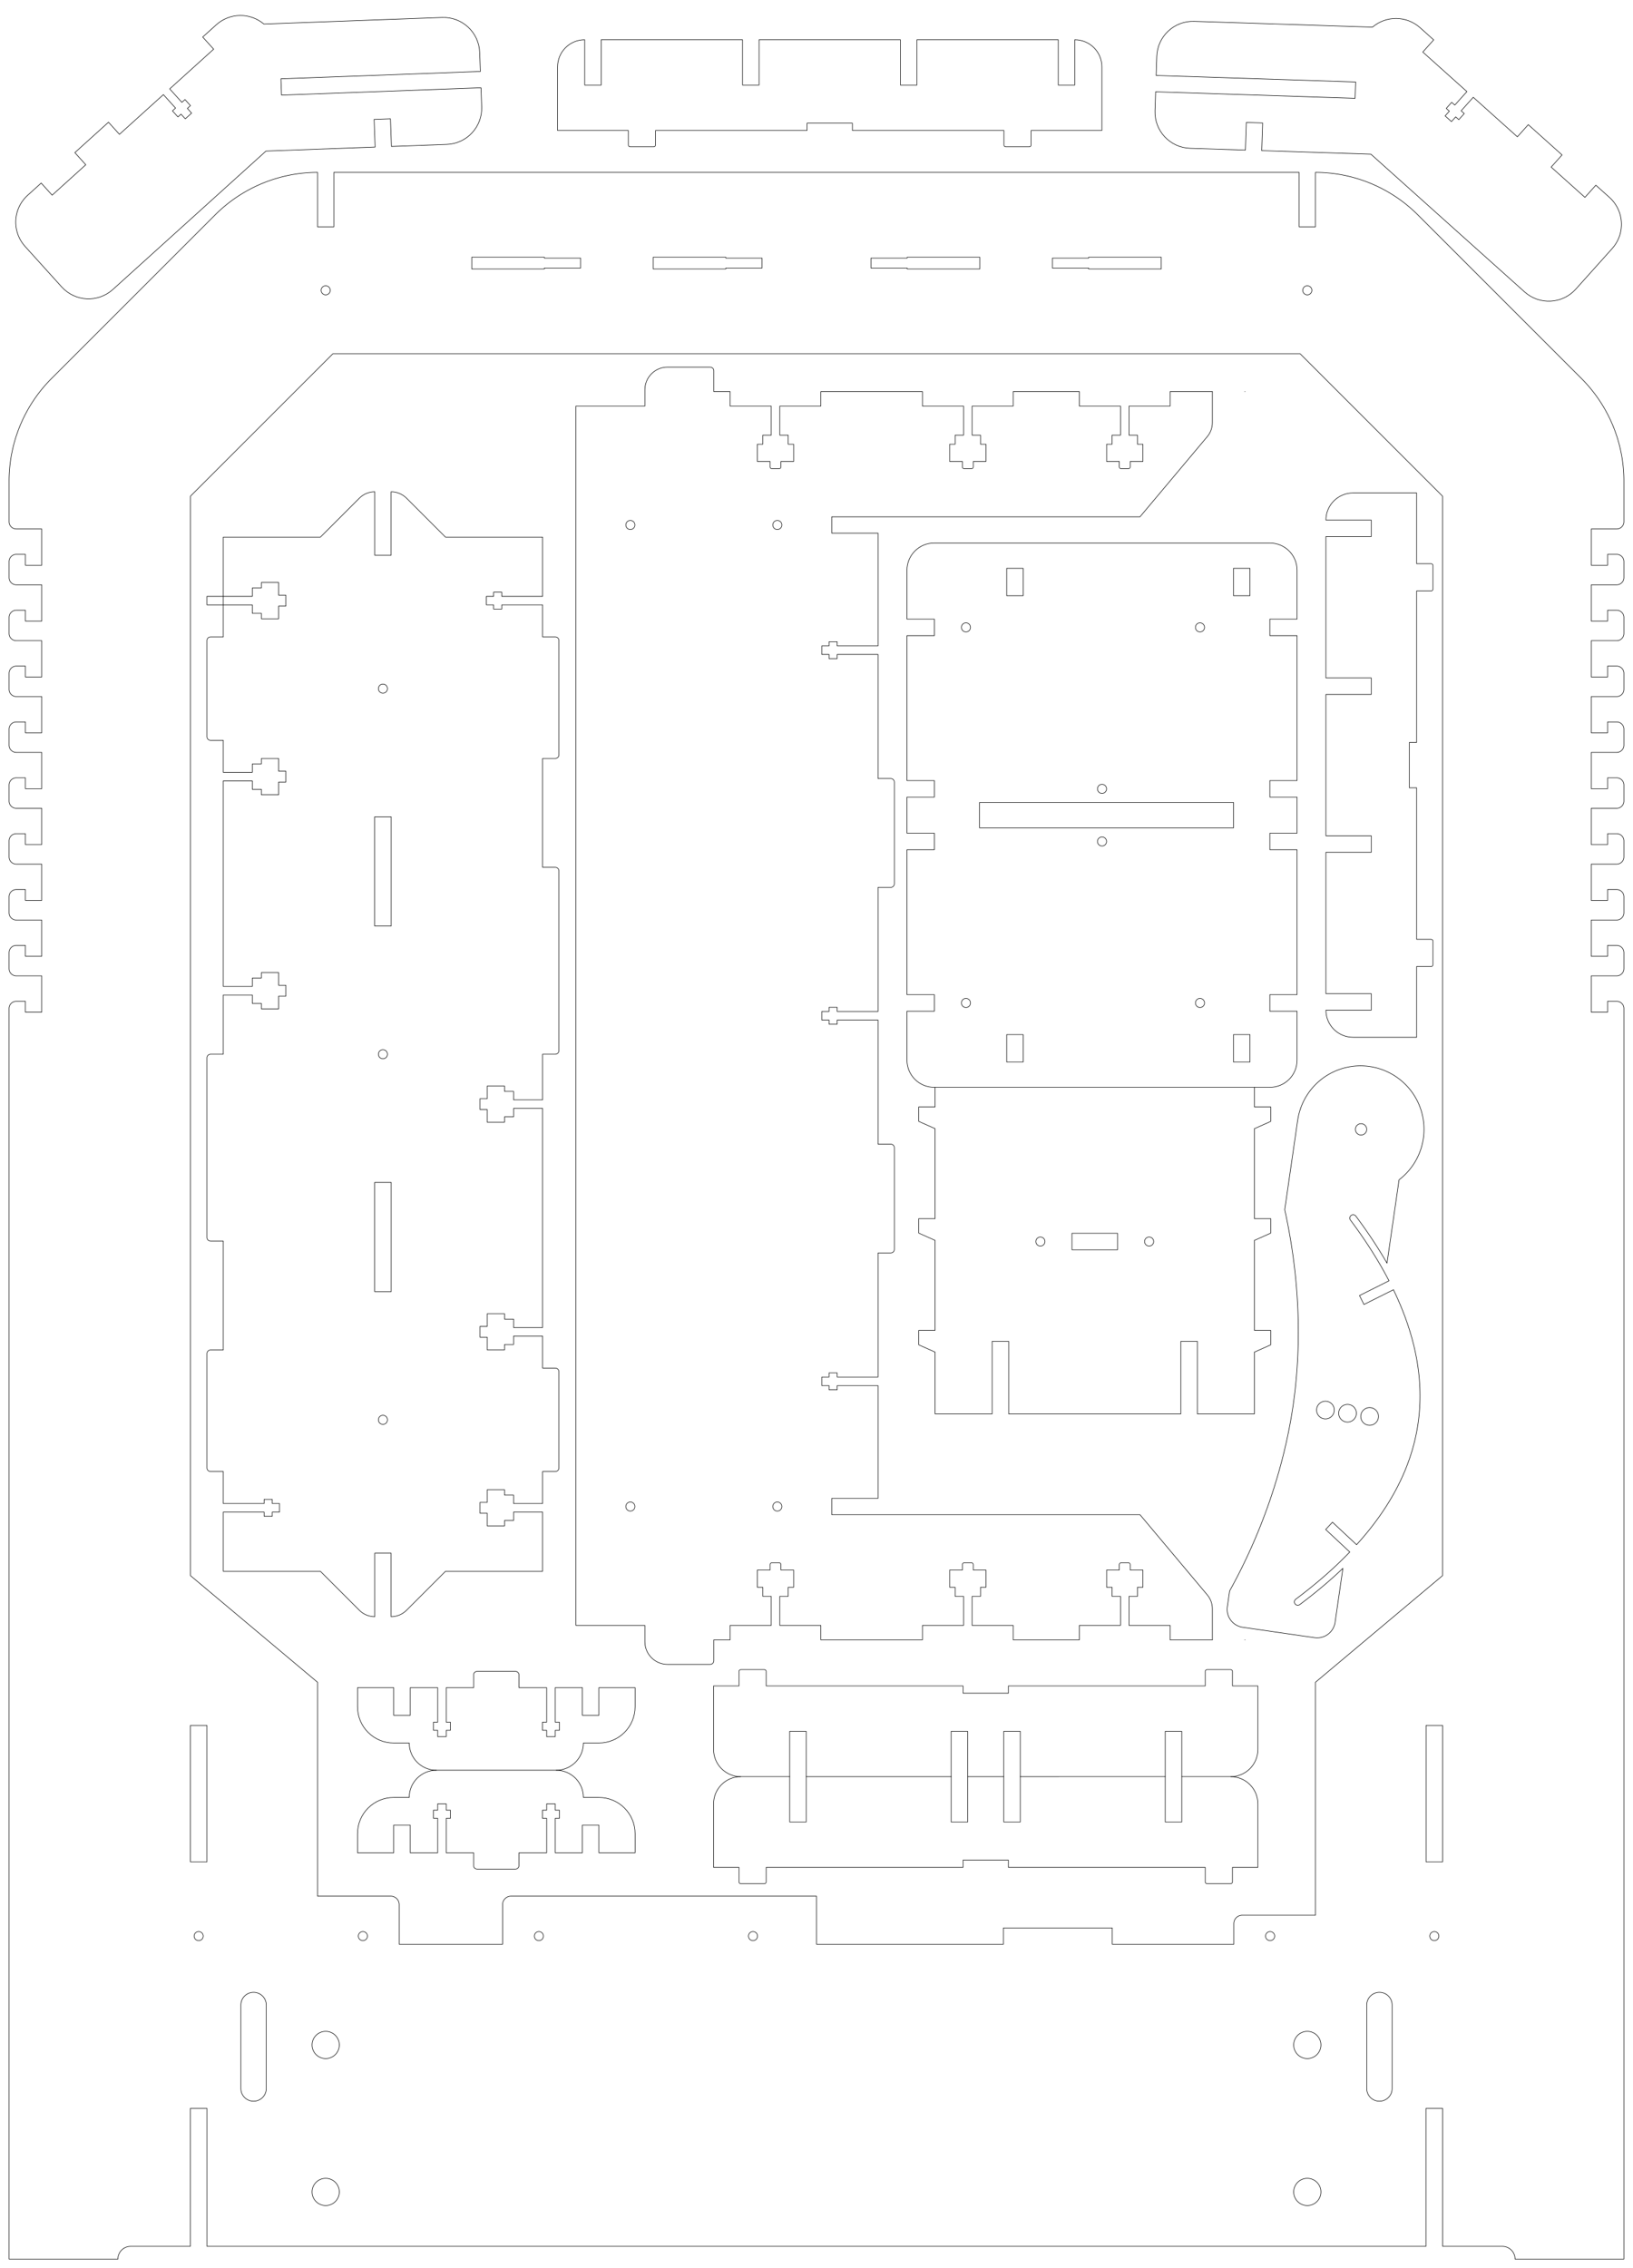 <?xml version="1.0" encoding="UTF-8" standalone="no"?>
<!-- Created with Inkscape (http://www.inkscape.org/) -->

<svg
   xmlns:dc="http://purl.org/dc/elements/1.1/"
   xmlns:cc="http://creativecommons.org/ns#"
   xmlns:rdf="http://www.w3.org/1999/02/22-rdf-syntax-ns#"
   xmlns:svg="http://www.w3.org/2000/svg"
   xmlns="http://www.w3.org/2000/svg"
   xmlns:sodipodi="http://sodipodi.sourceforge.net/DTD/sodipodi-0.dtd"
   xmlns:inkscape="http://www.inkscape.org/namespaces/inkscape"
   width="900mm"
   height="1250mm"
   viewBox="0 0 3188.976 4429.134"
   id="svg18728"
   version="1.1"
   inkscape:version="0.91 r13725"
   sodipodi:docname="panel-A.svg">
  <defs
     id="defs18730" />
  <sodipodi:namedview
     id="base"
     pagecolor="#ffffff"
     bordercolor="#666666"
     borderopacity="1.0"
     inkscape:pageopacity="0.0"
     inkscape:pageshadow="2"
     inkscape:zoom="0.1170636"
     inkscape:cx="1613.0966"
     inkscape:cy="2175.8048"
     inkscape:document-units="mm"
     inkscape:current-layer="layer1"
     showgrid="false"
     inkscape:window-width="1366"
     inkscape:window-height="715"
     inkscape:window-x="0"
     inkscape:window-y="0"
     inkscape:window-maximized="1"
     inkscape:snap-global="true"
     inkscape:object-paths="true"
     inkscape:snap-intersection-paths="false"
     inkscape:snap-smooth-nodes="false"
     inkscape:object-nodes="true" />
  <g
     inkscape:label="Capa 1"
     inkscape:groupmode="layer"
     id="layer1"
     transform="translate(0,3376.772)">
    <g
       id="g18707"
       style="display:inline;fill:none;stroke:#000000;stroke-width:0.3;stroke-linecap:round;stroke-linejoin:round;stroke-miterlimit:4;stroke-dasharray:none"
       transform="matrix(3.507,0.507,-0.507,3.507,9580.082,-1099.731)"
       inkscape:transform-center-y="126.30688"
       inkscape:transform-center-x="29.670013">
      <path
         style="display:inline;opacity:1;fill:none;fill-opacity:1;stroke:#000000;stroke-width:0.3;stroke-linecap:round;stroke-linejoin:round;stroke-miterlimit:4;stroke-dasharray:none;stroke-dashoffset:0;stroke-opacity:1"
         d="m -1936.084,224.531 a 35,35 0 0 0 -25.26,10.248 35,35 0 0 0 -10.229,24.75 l -0.023,0 0,40.865 0,1.994 0,6.92 c 12.668,33.667 19.996,69.557 20.006,106.111 -0.035,35.322 -7.171,72.457 -19.986,106.164 l -0.02,0 0,8.811 c 0,5.54 4.46,10 10,10 l 40,0 c 5.54,0 10,-4.46 10,-10 l 0,-30.043 c -6.074,7.745 -12.969,15.479 -20.691,23.201 a 1.851,1.851 0 0 1 -2.617,-2.617 c 10.03,-10.03 18.618,-20.04 25.781,-30.031 l -14.928,-10.383 3.141,-4.516 14.922,10.379 c 16.013,-23.751 23.967,-47.403 23.967,-70.99 0,-23.585 -7.952,-47.236 -23.963,-70.986 l -14.922,10.377 -3.141,-4.516 14.926,-10.381 c -7.164,-9.993 -15.752,-20.006 -25.783,-30.037 a 1.85,1.85 0 0 1 1.289,-3.176 1.85,1.85 0 0 1 1.328,0.561 c 7.722,7.722 14.618,15.456 20.691,23.201 l 0,-28.049 0,-1.994 0,-16.385 a 35,35 0 0 0 -0.25,-49.23 35,35 0 0 0 -24.238,-10.248 z"
         id="path18709"
         inkscape:connector-curvature="0" />
      <path
         transform="matrix(0.707,0.707,-0.707,0.707,0,0)"
         style="display:inline;opacity:1;fill:none;fill-opacity:1;stroke:#000000;stroke-width:0.3;stroke-linecap:round;stroke-linejoin:round;stroke-miterlimit:4;stroke-dasharray:none;stroke-dashoffset:0;stroke-opacity:1"
         d="m -1182.74,1552.893 a 3.125,3.125 0 0 1 -3.125,3.125 3.125,3.125 0 0 1 -3.125,-3.125 3.125,3.125 0 0 1 3.125,-3.125 3.125,3.125 0 0 1 3.125,3.125 z"
         id="circle18711" />
      <path
         style="display:inline;opacity:1;fill:none;fill-opacity:1;stroke:#000000;stroke-width:0.3;stroke-linecap:round;stroke-linejoin:round;stroke-miterlimit:4;stroke-dasharray:none;stroke-dashoffset:0;stroke-opacity:1"
         d="m -1928.721,415.394 a 4.875,4.875 0 0 1 -4.875,4.875 4.875,4.875 0 0 1 -4.875,-4.875 4.875,4.875 0 0 1 4.875,-4.875 4.875,4.875 0 0 1 4.875,4.875 z"
         id="circle18713" />
      <path
         style="display:inline;opacity:1;fill:none;fill-opacity:1;stroke:#000000;stroke-width:0.3;stroke-linecap:round;stroke-linejoin:round;stroke-miterlimit:4;stroke-dasharray:none;stroke-dashoffset:0;stroke-opacity:1"
         d="m -1916.42,415.394 a 4.875,4.875 0 0 1 -4.875,4.875 4.875,4.875 0 0 1 -4.875,-4.875 4.875,4.875 0 0 1 4.875,-4.875 4.875,4.875 0 0 1 4.875,4.875 z"
         id="circle18715" />
      <path
         style="display:inline;opacity:1;fill:none;fill-opacity:1;stroke:#000000;stroke-width:0.3;stroke-linecap:round;stroke-linejoin:round;stroke-miterlimit:4;stroke-dasharray:none;stroke-dashoffset:0;stroke-opacity:1"
         d="m -1904.12,415.394 a 4.875,4.875 0 0 1 -4.875,4.875 4.875,4.875 0 0 1 -4.875,-4.875 4.875,4.875 0 0 1 4.875,-4.875 4.875,4.875 0 0 1 4.875,4.875 z"
         id="circle18717" />
    </g>
    <g
       style="display:inline;fill:none;stroke:#000000;stroke-width:0.3;stroke-linecap:round;stroke-linejoin:round;stroke-miterlimit:4;stroke-dasharray:none"
       id="g16661"
       transform="matrix(-3.543,0,0,-3.543,-6525.615,-2538.103)">
      <path
         sodipodi:nodetypes="ccscccccccccccccccccccccsccccccccccccccccccccccccsscc"
         inkscape:connector-curvature="0"
         style="display:inline;opacity:1;fill:none;fill-opacity:1;stroke:#000000;stroke-width:0.3;stroke-linecap:round;stroke-linejoin:round;stroke-miterlimit:4;stroke-dasharray:none;stroke-dashoffset:0;stroke-opacity:1"
         d="m -2148.386,-738.966 c -8.31,0 -15,6.69 -15,15 l -8.5,0 c -11.079,0 -19.999,8.919 -20,19.998 l 0,10.502 19.949,0 0,-15.25 0.051,0 9,0 0.049,0 0,15.25 14.988,0 0,-19 -2.301,0 0,-4.5 2.301,0 0,-3.5 4.699,0 0,3.5 2.301,0 0,4.5 -2.301,0 0,19 15.264,0 0,7 c 0,1.108 0.892,2 2,2 l 21,0 -8e-4,0 c 1.108,0 2.176,-0.906 2,-2 l 0,-7 15.113,0 0,-19 -2.301,0 0,-4.5 2.301,0 0,-3.5 4.699,0 0,3.5 2.301,0 0,4.5 -2.301,0 0,19 15.137,0 0,-15.25 0.051,0 9,0 0.049,0 0,15.25 19.951,0 0,-10.502 c 0,-11.079 -8.921,-19.998 -20,-19.998 l -8.5,0 c 0,-8.31 -6.69,-15 -15,-15"
         id="path16618" />
      <path
         id="path16659"
         d="m -2104.886,-793.466 c 1.108,0 2.176,0.906 2,2 l 0,7 15.113,0 0,19 -2.301,0 0,4.5 2.301,0 0,3.5 4.699,0 0,-3.5 2.301,0 0,-4.5 -2.301,0 0,-19 15.137,0 0,15.25 0.051,0 9,0 0.049,0 0,-15.25 19.951,0 0,10.502 c 0,11.079 -8.921,19.998 -20,19.998 l -8.5,0 c 0,8.31 -6.69,15 -15,15 l -66,0 c -8.31,0 -15,-6.69 -15,-15 l -8.5,0 c -11.079,0 -19.999,-8.919 -20,-19.998 l 0,-10.502 19.949,0 0,15.25 0.051,0 9,0 0.049,0 0,-15.25 14.988,0 0,19 -2.301,0 0,4.5 2.301,0 0,3.5 4.699,0 0,-3.5 2.301,0 0,-4.5 -2.301,0 0,-19 15.264,0 0,-7 c 0,-1.108 0.892,-2 2,-2 l 21,0 z"
         style="display:inline;opacity:1;fill:none;fill-opacity:1;stroke:#000000;stroke-width:0.3;stroke-linecap:round;stroke-linejoin:round;stroke-miterlimit:4;stroke-dasharray:none;stroke-dashoffset:0;stroke-opacity:1"
         inkscape:connector-curvature="0" />
    </g>
    <g
       style="display:inline;fill:none;stroke:#000000;stroke-width:0.3;stroke-linecap:round;stroke-linejoin:round;stroke-miterlimit:4;stroke-dasharray:none"
       id="g18040"
       transform="matrix(3.543,0,0,3.543,11777.962,2181.396)">
      <g
         style="fill:none;stroke:#000000;stroke-width:0.3;stroke-linecap:round;stroke-linejoin:round;stroke-miterlimit:4;stroke-dasharray:none"
         id="g18381">
        <g
           transform="matrix(-1,0,0,-1,-589.651,502.427)"
           style="display:inline;fill:none;stroke:#000000;stroke-width:0.3;stroke-linecap:round;stroke-linejoin:round;stroke-miterlimit:4;stroke-dasharray:none"
           id="g20505-4">
          <path
             sodipodi:nodetypes="ccccccccccccccccccccccccccccccccccccccccc"
             inkscape:connector-curvature="0"
             id="path20507-3"
             d="m 2219.229,1471.914 0,-10.789 9,0 0,-8 -9,-4 0,-49.574 9,0 0,-8 -9,-4 0,-49.576 9,0 0,-8 -9,-4 0,-34.06 -31.449,0 0,40 -0.051,0 -9,0 -0.051,0 0,-40 -94.898,0 0,40 -0.051,0 -9,0 -0.051,0 0,-40 -31.449,0 8e-4,0 0,34.06 -9,4 0,8 9,0 0,49.576 -9,4 0,8 9,0 0,49.574 -9,4 0,8 9,0 0,10.789"
             style="display:inline;opacity:1;fill:none;fill-opacity:1;stroke:#000000;stroke-width:0.3;stroke-linecap:round;stroke-linejoin:round;stroke-miterlimit:4;stroke-dasharray:none;stroke-dashoffset:0;stroke-opacity:1" />
          <path
             inkscape:connector-curvature="0"
             d="m 2163.691,1386.914 a 2.5,2.5 0 0 1 -2.5,2.5 2.5,2.5 0 0 1 -2.5,-2.5 2.5,2.5 0 0 1 2.5,-2.5 2.5,2.5 0 0 1 2.5,2.5 z"
             style="display:inline;opacity:1;fill:none;fill-opacity:1;stroke:#000000;stroke-width:0.3;stroke-linecap:round;stroke-linejoin:round;stroke-miterlimit:4;stroke-dasharray:none;stroke-dashoffset:0;stroke-opacity:1"
             id="path20509-0" />
          <path
             inkscape:connector-curvature="0"
             d="m 2118.653,1391.464 0,-9.1 25.15,0 0,9.1 z"
             style="display:inline;opacity:1;fill:none;fill-opacity:1;stroke:#000000;stroke-width:0.3;stroke-linecap:round;stroke-linejoin:round;stroke-miterlimit:4;stroke-dasharray:none;stroke-dashoffset:0;stroke-opacity:1"
             id="path20511-7" />
          <path
             inkscape:connector-curvature="0"
             d="m 2103.766,1386.914 a 2.5,2.5 0 0 1 -2.5,2.5 2.5,2.5 0 0 1 -2.5,-2.5 2.5,2.5 0 0 1 2.5,-2.5 2.5,2.5 0 0 1 2.5,2.5 z"
             style="display:inline;opacity:1;fill:none;fill-opacity:1;stroke:#000000;stroke-width:0.3;stroke-linecap:round;stroke-linejoin:round;stroke-miterlimit:4;stroke-dasharray:none;stroke-dashoffset:0;stroke-opacity:1"
             id="path20513-8" />
        </g>
        <path
           sodipodi:nodetypes="ccccccccccccccccccssscccccccccccccccccccc"
           id="path13984-7"
           d="m -2624.38,-969.487 c 8.31,0 15,-6.69 15,-15 l 0,-26.949 -15,0 0,-9.102 15,0 0,-79.898 -15,0 0,-9.102 15,0 0,-19.898 -15,0 0,-9.102 15,0 0,-79.898 -15,0 0,-9.102 15,0 0,-26.949 c 0,-8.31 -6.69,-15 -15,-15 l -185,0 c -8.31,0 -15,6.69 -15,15 l 0,26.949 15.101,0 0,9.102 -15.101,0 0,79.898 15.101,0 0,9.101 -15.101,0 0,19.898 15.101,0 0,9.101 -15.101,0 0,79.898 15.101,0 0,9.102 -15.101,0 0,26.949 c -2e-4,8.31 6.69,15 15,15 z"
           style="display:inline;opacity:1;fill:none;fill-opacity:1;stroke:#000000;stroke-width:0.3;stroke-linecap:round;stroke-linejoin:round;stroke-miterlimit:4;stroke-dasharray:none;stroke-dashoffset:0;stroke-opacity:1"
           inkscape:connector-curvature="0" />
      </g>
      <path
         id="path13986-5"
         style="display:inline;opacity:1;fill:none;fill-opacity:1;stroke:#000000;stroke-width:0.3;stroke-linecap:round;stroke-linejoin:round;stroke-miterlimit:4;stroke-dasharray:none;stroke-dashoffset:0;stroke-opacity:1"
         d="m -2716.88,-1131.487 a 2.5,2.5 0 0 1 -2.5,-2.5 2.5,2.5 0 0 1 2.5,-2.5 2.5,2.5 0 0 1 2.5,2.5 2.5,2.5 0 0 1 -2.5,2.5 z"
         inkscape:connector-curvature="0" />
      <path
         id="path13988-9"
         style="display:inline;opacity:1;fill:none;fill-opacity:1;stroke:#000000;stroke-width:0.3;stroke-linecap:round;stroke-linejoin:round;stroke-miterlimit:4;stroke-dasharray:none;stroke-dashoffset:0;stroke-opacity:1"
         d="m -2716.88,-1102.487 a 2.5,2.5 0 0 1 -2.5,-2.5 2.5,2.5 0 0 1 2.5,-2.5 2.5,2.5 0 0 1 2.5,2.5 2.5,2.5 0 0 1 -2.5,2.5 z"
         inkscape:connector-curvature="0" />
      <path
         id="path13990-6"
         style="display:inline;opacity:1;fill:none;fill-opacity:1;stroke:#000000;stroke-width:0.3;stroke-linecap:round;stroke-linejoin:round;stroke-miterlimit:4;stroke-dasharray:none;stroke-dashoffset:0;stroke-opacity:1"
         d="m -2662.877,-1220.487 a 2.5,2.5 0 0 1 -2.5,-2.5 2.5,2.5 0 0 1 2.5,-2.5 2.5,2.5 0 0 1 2.5,2.5 2.5,2.5 0 0 1 -2.5,2.5 z"
         inkscape:connector-curvature="0" />
      <path
         id="path13992-2"
         style="display:inline;opacity:1;fill:none;fill-opacity:1;stroke:#000000;stroke-width:0.3;stroke-linecap:round;stroke-linejoin:round;stroke-miterlimit:4;stroke-dasharray:none;stroke-dashoffset:0;stroke-opacity:1"
         d="m -2662.877,-1013.487 a 2.5,2.5 0 0 1 -2.5,-2.5 2.5,2.5 0 0 1 2.5,-2.5 2.5,2.5 0 0 1 2.5,2.5 2.5,2.5 0 0 1 -2.5,2.5 z"
         inkscape:connector-curvature="0" />
      <path
         id="path13994-1"
         style="display:inline;opacity:1;fill:none;fill-opacity:1;stroke:#000000;stroke-width:0.3;stroke-linecap:round;stroke-linejoin:round;stroke-miterlimit:4;stroke-dasharray:none;stroke-dashoffset:0;stroke-opacity:1"
         d="m -2791.878,-1013.487 a 2.5,2.5 0 0 1 -2.5,-2.5 2.5,2.5 0 0 1 2.5,-2.5 2.5,2.5 0 0 1 2.5,2.5 2.5,2.5 0 0 1 -2.5,2.5 z"
         inkscape:connector-curvature="0" />
      <path
         id="path13996-7"
         style="display:inline;opacity:1;fill:none;fill-opacity:1;stroke:#000000;stroke-width:0.3;stroke-linecap:round;stroke-linejoin:round;stroke-miterlimit:4;stroke-dasharray:none;stroke-dashoffset:0;stroke-opacity:1"
         d="m -2791.878,-1220.487 a 2.5,2.5 0 0 1 -2.5,-2.5 2.5,2.5 0 0 1 2.5,-2.5 2.5,2.5 0 0 1 2.5,2.5 2.5,2.5 0 0 1 -2.5,2.5 z"
         inkscape:connector-curvature="0" />
      <path
         id="path13998-8"
         style="display:inline;opacity:1;fill:none;fill-opacity:1;stroke:#000000;stroke-width:0.3;stroke-linecap:round;stroke-linejoin:round;stroke-miterlimit:4;stroke-dasharray:none;stroke-dashoffset:0;stroke-opacity:1"
         d="m -2635.327,-1240.437 -9.1,0 0,-15.1 9.1,0 z"
         inkscape:connector-curvature="0" />
      <path
         id="path14000-5"
         style="display:inline;opacity:1;fill:none;fill-opacity:1;stroke:#000000;stroke-width:0.3;stroke-linecap:round;stroke-linejoin:round;stroke-miterlimit:4;stroke-dasharray:none;stroke-dashoffset:0;stroke-opacity:1"
         d="m -2635.327,-983.437 -9.1,0 0,-15.1 9.1,0 z"
         inkscape:connector-curvature="0" />
      <path
         id="path14002-7"
         style="display:inline;opacity:1;fill:none;fill-opacity:1;stroke:#000000;stroke-width:0.3;stroke-linecap:round;stroke-linejoin:round;stroke-miterlimit:4;stroke-dasharray:none;stroke-dashoffset:0;stroke-opacity:1"
         d="m -2760.328,-1240.437 -9.1,0 0,-15.1 9.1,0 z"
         inkscape:connector-curvature="0" />
      <path
         id="path14004-4"
         style="display:inline;opacity:1;fill:none;fill-opacity:1;stroke:#000000;stroke-width:0.3;stroke-linecap:round;stroke-linejoin:round;stroke-miterlimit:4;stroke-dasharray:none;stroke-dashoffset:0;stroke-opacity:1"
         d="m -2760.328,-983.437 -9.1,0 0,-15.1 9.1,0 z"
         inkscape:connector-curvature="0" />
      <path
         id="path14006-1"
         style="opacity:1;fill:none;fill-opacity:1;stroke:#000000;stroke-width:0.3;stroke-linecap:round;stroke-linejoin:round;stroke-miterlimit:4;stroke-dasharray:none;stroke-dashoffset:0;stroke-opacity:1"
         d="m -2644.377,-1126.487 0,14 -140,0 0,-14 z"
         inkscape:connector-curvature="0" />
    </g>
    <path
       inkscape:connector-curvature="0"
       style="display:inline;opacity:1;fill:none;fill-opacity:1;stroke:#000000;stroke-width:1.063;stroke-linecap:round;stroke-linejoin:round;stroke-miterlimit:4;stroke-dasharray:none;stroke-dashoffset:0;stroke-opacity:1"
       d="m 2589.276,-2328.951 88.583,0 0,-32.25 -88.576,0 c 0.099,-29.36 23.759,-52.97 53.142,-52.97 l 124.016,0 0,138.189 28.346,0 c 1.964,0 3.543,1.58 3.543,3.543 l 0,46.063 c 0,1.963 -1.58,3.543 -3.543,3.543 l -28.346,0 0,295.866 -14.173,0 0,88.583 14.173,0 0,295.866 28.346,0 c 1.963,0 3.543,1.58 3.543,3.543 l 0,46.063 c 0,1.963 -1.58,3.543 -3.543,3.543 l -28.346,0 0,138.189 -124.016,0 c -29.383,0 -53.045,-23.609 -53.142,-52.97 l 88.576,0 0,-32.25 -88.583,0 0,-276.018 88.583,0 0,-32.25 -88.583,0 0,-276.019 88.583,0 0,-32.25 -88.583,0 0,-276.018 z"
       id="path20102-3" />
    <g
       style="display:inline;fill:none;stroke:#000000;stroke-width:0.3;stroke-linecap:round;stroke-linejoin:round;stroke-miterlimit:4;stroke-dasharray:none"
       id="g18062"
       transform="matrix(3.543,0,0,3.543,14706.54,1873.438)">
      <path
         sodipodi:nodetypes="cccccccccccccccccsccssssccccccssssccsc"
         id="path20102-3-0"
         d="m -3715.609,-502.634 0,24.998 9.102,0 0,-25 m 79.898,0 0,25 9.102,0 0,-25 m 19.898,0 0,25 9.102,0 0,-25 m 79.898,0.002 0,25 9.102,0 0,-25 m 27,0 c 8.286,0.028 14.949,6.705 14.949,14.998 l 0,35 -14,0 0,8 c 0,0.554 -0.446,1 -1,1 l -13,0 c -0.554,0 -1,-0.446 -1,-1 l 0,-8 -108.5,0 0,-4 -25,0 0,4 -108.5,0 0,8 c 0,0.554 -0.446,1 -1,1 l -13,0 c -0.554,0 -1.008,-0.446 -1,-1 l 0,-8 -14,0 0,-35 c 0,-8.293 6.663,-14.97 14.949,-14.998"
         style="display:inline;opacity:1;fill:none;fill-opacity:1;stroke:#000000;stroke-width:0.3;stroke-linecap:round;stroke-linejoin:round;stroke-miterlimit:4;stroke-dasharray:none;stroke-dashoffset:0;stroke-opacity:1"
         inkscape:connector-curvature="0" />
      <path
         inkscape:connector-curvature="0"
         style="display:inline;opacity:1;fill:none;fill-opacity:1;stroke:#000000;stroke-width:0.3;stroke-linecap:round;stroke-linejoin:round;stroke-miterlimit:4;stroke-dasharray:none;stroke-dashoffset:0;stroke-opacity:1"
         d="m -3508.609,-502.638 0,-25 9.102,0 0,25 27,0 c 8.286,-0.028 14.949,-6.705 14.949,-14.998 l 0,-35 -14,0 0,-8 c 0,-0.554 -0.446,-1 -1,-1 l -13,0 c -0.554,0 -1,0.446 -1,1 l 0,8 -108.5,0 0,4 -25,0 0,-4 -108.5,0 0,-8 c 0,-0.554 -0.446,-1 -1,-1 l -13,0 c -0.554,0 -1.008,0.446 -1,1 l 0,8 -14,0 0,35 c 0,8.293 6.663,14.97 14.949,14.998 l 27,0 0,-24.998 9.102,0 0,25 79.898,0 0,-25 9.102,0 0,25 19.898,0 0,-25 9.102,0 0,25 z"
         id="path18054"
         sodipodi:nodetypes="cccccsccssssccccccssssccscccccccccccccc" />
    </g>
    <path
       id="path17894-2"
       d="m 1790.592,-3299.179 0,88.583 -32.25,0 0,-88.583 -276.019,0 0,88.583 -32.25,0 0,-88.583 -276.018,0 0,88.583 -32.25,0 0,-88.576 c -29.36,0.099 -52.97,23.759 -52.97,53.143 l 0,124.016 138.189,0 0,28.346 c 0,1.964 1.58,3.543 3.543,3.543 l 46.063,0 c 1.963,0 3.543,-1.58 3.543,-3.543 l 0,-28.346 295.866,0 0,-14.173 88.583,0 0,14.173 295.866,0 0,28.346 c 0,1.963 1.58,3.543 3.543,3.543 l 46.063,0 c 1.963,0 3.543,-1.58 3.543,-3.543 l 0,-28.346 138.189,0 0,-124.016 c 0,-29.383 -23.609,-53.045 -52.97,-53.143 l 0,88.576 -32.25,0 0,-88.583 z"
       style="display:inline;opacity:1;fill:none;fill-opacity:1;stroke:#000000;stroke-width:1.063;stroke-linecap:round;stroke-linejoin:round;stroke-miterlimit:4;stroke-dasharray:none;stroke-dashoffset:0;stroke-opacity:1"
       inkscape:connector-curvature="0"
       sodipodi:nodetypes="ccccccccccccsccssssccccccssssccsccccc" />
    <g
       style="display:inline;fill:none;stroke:#000000;stroke-width:0.3;stroke-linecap:round;stroke-linejoin:round;stroke-miterlimit:4;stroke-dasharray:none"
       id="g12429"
       transform="matrix(0,3.543,-3.543,0,-5059.227,6075.538)">
      <path
         id="path12285"
         d="m -2452.041,-2114.189 0,0.07 c 0.022,0 0.046,3e-4 0.068,-0.014 l -0.068,-0.057 z m 688,0 -0.068,0.057 c 0.022,0.01 0.047,0.01 0.068,0.014 l 0,-0.07 z m -688,17.926 0,0.012 0,23.365 8,0 0,22.639 16,0 0,-4.65 5,0 0,-3 9.5,0 0,7 3,0 c 0.554,0 1,0.446 1,1 l 0,4 c 0,0.554 -0.446,1 -1,1 l -3,0 0,7 -9.5,0 0,-3 -5,0 0,-4.65 -16,0 0,22.662 -8,0 0,36.5 8,0 0,22.639 16,0 0,-4.65 5,0 0,-3 9.5,0 0,7 3,0 c 0.554,0 1,0.446 1,1 l 0,4 c 0,0.554 -0.446,1 -1,1 l -3,0 0,7 -9.5,0 0,-3 -5,0 0,-4.65 -16,0 0,22.662 -8,0 0,56 8,0 0,22.639 16,0 0,-4.65 5,0 0,-3 9.5,0 0,7 3,0 c 0.554,0 1,0.446 1,1 l 0,4 c 0,0.554 -0.446,1 -1,1 l -3,0 0,7 -9.5,0 0,-3 -5,0 0,-4.65 -16,0 0,22.662 -8,0 0,8.998 -11.5,0 c -1.105,10e-5 -2,0.895 -2,2 l 0,23.496 c 0,6.904 5.596,12.5 12.5,12.5 l 9,0 0,38.004 36,0 25,0 275,0 275,0 25,0 36,0 0,-38.004 9,0 c 6.904,0 12.5,-5.596 12.5,-12.5 l 0,-23.496 c 0,-1.105 -0.895,-2 -2,-2 l -11.5,0 0,-8.998 -8,0 0,-22.662 -16,0 0,4.65 -5,0 0,3 -9.5,0 0,-7 -3,0 c -0.554,0 -1,-0.446 -1,-1 l 0,-4 c 0,-0.554 0.446,-1 1,-1 l 3,0 0,-7 9.5,0 0,3 5,0 0,4.65 16,0 0,-22.639 8,0 0,-56 -8,0 0,-22.662 -16,0 0,4.65 -5,0 0,3 -9.5,0 0,-7 -3,0 c -0.554,0 -1,-0.446 -1,-1 l 0,-4 c 0,-0.554 0.446,-1 1,-1 l 3,0 0,-7 9.5,0 0,3 5,0 0,4.65 16,0 0,-22.639 8,0 0,-36.5 -8,0 0,-22.662 -16,0 0,4.65 -5,0 0,3 -9.5,0 0,-7 -3,0 c -0.554,0 -1,-0.446 -1,-1 l 0,-4 c 0,-0.554 0.446,-1 1,-1 l 3,0 0,-7 9.5,0 0,3 5,0 0,4.65 16,0 0,-22.639 8,0 0,-23.365 0,-0.012 c -0.111,0.042 -0.229,0.072 -0.355,0.072 l -16.729,0 c -2.817,10e-5 -5.545,0.992 -7.705,2.801 l -0.01,0.01 -44.203,37.09 0,139.897 0,2.75 0,27.25 -9,0 0,-25.504 -62.148,0 0,22.502 2.301,0 0,4.5 -2.301,0 0,4 -4.699,0 0,-4 -2.301,0 0,-4.5 2.301,0 0,-22.502 -68.4,0 0,-6.998 c 0,-1.108 -0.892,-2 -2,-2 l -56,0 c -1.108,0 -2,0.892 -2,2 l 0,6.998 -68.4,0 0,22.502 2.301,0 0,4.5 -2.301,0 0,4 -4.699,0 0,-4 -2.301,0 0,-4.5 2.301,0 0,-22.502 -68.4,0 0,-6.998 c 0,-1.108 -0.892,-2 -2,-2 l -56,0 c -1.108,0 -2,0.892 -2,2 l 0,6.998 -68.4,0 0,22.502 2.301,0 0,4.5 -2.301,0 0,4 -4.699,0 0,-4 -2.301,0 0,-4.5 2.301,0 0,-22.502 -62.152,0 0,25.504 -9,0 0,-27.25 0,-2.75 0,-139.897 -44.203,-37.09 -0.01,-0.01 c -2.16,-1.809 -4.888,-2.801 -7.705,-2.801 l -16.729,0 c -0.125,0 -0.241,-0.031 -0.351,-0.072 z"
         style="display:inline;opacity:1;fill:none;fill-opacity:1;stroke:#000000;stroke-width:0.3;stroke-linecap:round;stroke-linejoin:round;stroke-miterlimit:4;stroke-dasharray:none;stroke-dashoffset:0;stroke-opacity:1"
         inkscape:connector-curvature="0" />
      <path
         id="circle12293"
         d="m -1835.041,-1856.398 a 2.5,2.5 0 0 1 -2.5,2.5 2.5,2.5 0 0 1 -2.5,-2.5 2.5,2.5 0 0 1 2.5,-2.5 2.5,2.5 0 0 1 2.5,2.5 z"
         style="opacity:1;fill:none;fill-opacity:1;stroke:#000000;stroke-width:0.3;stroke-linecap:round;stroke-linejoin:round;stroke-miterlimit:4;stroke-dasharray:none;stroke-dashoffset:0;stroke-opacity:1"
         inkscape:connector-curvature="0" />
      <path
         id="circle12295"
         d="m -1835.041,-1775.397 a 2.5,2.5 0 0 1 -2.5,2.5 2.5,2.5 0 0 1 -2.5,-2.5 2.5,2.5 0 0 1 2.5,-2.5 2.5,2.5 0 0 1 2.5,2.5 z"
         style="opacity:1;fill:none;fill-opacity:1;stroke:#000000;stroke-width:0.3;stroke-linecap:round;stroke-linejoin:round;stroke-miterlimit:4;stroke-dasharray:none;stroke-dashoffset:0;stroke-opacity:1"
         inkscape:connector-curvature="0" />
      <path
         id="circle12303"
         d="m 2381.041,-1856.398 a 2.5,2.5 0 0 1 -2.5,2.5 2.5,2.5 0 0 1 -2.5,-2.5 2.5,2.5 0 0 1 2.5,-2.5 2.5,2.5 0 0 1 2.5,2.5 z"
         style="opacity:1;fill:none;fill-opacity:1;stroke:#000000;stroke-width:0.3;stroke-linecap:round;stroke-linejoin:round;stroke-miterlimit:4;stroke-dasharray:none;stroke-dashoffset:0;stroke-opacity:1"
         transform="scale(-1,1)"
         inkscape:connector-curvature="0" />
      <path
         id="circle12305"
         d="m 2381.041,-1775.397 a 2.5,2.5 0 0 1 -2.5,2.5 2.5,2.5 0 0 1 -2.5,-2.5 2.5,2.5 0 0 1 2.5,-2.5 2.5,2.5 0 0 1 2.5,2.5 z"
         style="opacity:1;fill:none;fill-opacity:1;stroke:#000000;stroke-width:0.3;stroke-linecap:round;stroke-linejoin:round;stroke-miterlimit:4;stroke-dasharray:none;stroke-dashoffset:0;stroke-opacity:1"
         transform="scale(-1,1)"
         inkscape:connector-curvature="0" />
    </g>
    <g
       transform="matrix(0,-3.543,3.543,0,-9432.585,-9.952)"
       style="display:inline;fill:none;stroke:#000000;stroke-width:0.3;stroke-linecap:round;stroke-linejoin:round;stroke-miterlimit:4;stroke-dasharray:none"
       id="g12454">
      <path
         inkscape:connector-curvature="0"
         id="rect10112-5"
         d="m 141.229,2776.383 c -1.108,0 -2,0.892 -2,2 l 0,7 -17.65,0 0,22.5 2.301,0 0,4.5 -2.301,0 0,4 -4.699,0 0,-4 -2.301,0 0,-4.5 2.301,0 0,-22.5 -32.65,0 0,53.529 -21.486,21.486 c -2.25,2.25 -3.514,5.302 -3.514,8.484 l 35,0 0,9 -35,0 c -4.4e-5,3.182 1.264,6.234 3.514,8.484 l 21.486,21.486 0,53.529 32.65,0 0,-16 -4.65,0 0,-5 -3,0 0,-9.5 7,0 0,-1.459 0,-2.541 6,0 0,2.541 0,1.459 7,0 0,9.5 -3,0 0,5 -4.65,0 0,16 17.65,0 0,7 c 0,1.108 0.892,2 2,2 l 53,0 c 1.108,0 2,-0.892 2,-2 l 0,-7 17.65,0 0,-16 -4.65,0 0,-5 -3,0 0,-9.5 7,0 0,-1.459 0,-2.541 6,0 0,2.541 0,1.459 7,0 0,9.5 -3,0 0,5 -4.65,0 0,16 120.801,0 0,-16 -4.65,0 0,-5 -3,0 0,-9.5 7,0 0,-1.459 0,-2.541 6,0 0,2.541 0,1.459 7,0 0,9.5 -3,0 0,5 -4.65,0 0,16 25.15,0 0,7 c 0,1.108 0.892,2 2,2 l 99,0 c 1.108,0 2,-0.892 2,-2 l 0,-7 60,0 0,7 c 0,1.108 0.892,2 2,2 l 63,0 c 1.108,0 2,-0.892 2,-2 l 0,-7 17.65,0 0,-22.5 -2.301,0 0,-4.5 2.301,0 0,-4 4.699,0 0,4 2.301,0 0,4.5 -2.301,0 0,22.5 32.65,0 0,-53.529 21.486,-21.486 c 2.25,-2.25 3.514,-5.302 3.514,-8.484 l -35,0 0,-9 35,0 c 4e-5,-3.182 -1.264,-6.234 -3.514,-8.484 l -21.486,-21.486 0,-53.529 -55,0 0,-7 c 0,-1.108 -0.892,-2 -2,-2 l -53,0 c -1.108,0 -2,0.892 -2,2 l 0,7 -17.65,0 0,16 4.65,0 0,5 3,0 0,9.5 -7,0 0,1.459 0,2.541 -6,0 0,-2.541 0,-1.459 -7,0 0,-9.5 3,0 0,-5 4.65,0 0,-16 -113.301,0 0,16 4.65,0 0,5 3,0 0,9.5 -7,0 0,1.459 0,2.541 -6,0 0,-2.541 0,-1.459 -7,0 0,-9.5 3,0 0,-5 4.65,0 0,-16 -32.65,0 0,-7 c 0,-1.108 -0.892,-2 -2,-2 l -99,0 c -1.108,0 -2,0.892 -2,2 l 0,7 -60,0 0,-7 c 0,-1.108 -0.892,-2 -2,-2 l -63,0 z"
         style="display:inline;opacity:1;fill:none;fill-opacity:1;stroke:#000000;stroke-width:0.3;stroke-linecap:round;stroke-linejoin:round;stroke-miterlimit:4;stroke-dasharray:none;stroke-dashoffset:0;stroke-opacity:1" />
      <path
         style="display:inline;opacity:1;fill:none;fill-opacity:1;stroke:#000000;stroke-width:0.3;stroke-linecap:round;stroke-linejoin:round;stroke-miterlimit:4;stroke-dasharray:none;stroke-dashoffset:0;stroke-opacity:1"
         d="m 616.88,2776.383 0,25 -4.65,0 0,5 -3,0 0,9.5 7,0 0,1.459 0,2.541 6,0 0,-2.541 0,-1.459 7,0 0,-9.5 -3,0 0,-5 -4.65,0 0,-25 -4.699,0 z"
         id="path10218-6"
         inkscape:connector-curvature="0" />
      <path
         inkscape:connector-curvature="0"
         id="path10134-9"
         d="m 170.229,2873.383 a 2.5,2.5 0 0 1 -2.5,2.5 2.5,2.5 0 0 1 -2.5,-2.5 2.5,2.5 0 0 1 2.5,-2.5 2.5,2.5 0 0 1 2.5,2.5 z"
         style="display:inline;opacity:1;fill:none;fill-opacity:1;stroke:#000000;stroke-width:0.3;stroke-linecap:round;stroke-linejoin:round;stroke-miterlimit:4;stroke-dasharray:none;stroke-dashoffset:0;stroke-opacity:1" />
      <path
         inkscape:connector-curvature="0"
         id="circle10136-3"
         d="m 371.729,2873.383 a 2.5,2.5 0 0 1 -2.5,2.5 2.5,2.5 0 0 1 -2.5,-2.5 2.5,2.5 0 0 1 2.5,-2.5 2.5,2.5 0 0 1 2.5,2.5 z"
         style="display:inline;opacity:1;fill:none;fill-opacity:1;stroke:#000000;stroke-width:0.3;stroke-linecap:round;stroke-linejoin:round;stroke-miterlimit:4;stroke-dasharray:none;stroke-dashoffset:0;stroke-opacity:1" />
      <path
         inkscape:connector-curvature="0"
         id="circle10281-7"
         d="m 573.229,2873.383 a 2.5,2.5 0 0 1 -2.5,2.5 2.5,2.5 0 0 1 -2.5,-2.5 2.5,2.5 0 0 1 2.5,-2.5 2.5,2.5 0 0 1 2.5,2.5 z"
         style="display:inline;opacity:1;fill:none;fill-opacity:1;stroke:#000000;stroke-width:0.3;stroke-linecap:round;stroke-linejoin:round;stroke-miterlimit:4;stroke-dasharray:none;stroke-dashoffset:0;stroke-opacity:1" />
      <path
         inkscape:connector-curvature="0"
         id="rect11154-4"
         d="m 238.379,2868.833 60.2,0 0,9.1 -60.2,0 z"
         style="display:inline;opacity:1;fill:none;fill-opacity:1;stroke:#000000;stroke-width:0.3;stroke-linecap:round;stroke-linejoin:round;stroke-miterlimit:4;stroke-dasharray:none;stroke-dashoffset:0;stroke-opacity:1" />
      <path
         inkscape:connector-curvature="0"
         id="rect11156-5"
         d="m 439.879,2868.833 60.2,0 0,9.1 -60.2,0 z"
         style="display:inline;opacity:1;fill:none;fill-opacity:1;stroke:#000000;stroke-width:0.3;stroke-linecap:round;stroke-linejoin:round;stroke-miterlimit:4;stroke-dasharray:none;stroke-dashoffset:0;stroke-opacity:1" />
    </g>
    <path
       inkscape:connector-curvature="0"
       style="display:inline;opacity:1;fill:none;fill-opacity:1;stroke:#000000;stroke-width:1.063;stroke-linecap:round;stroke-linejoin:round;stroke-miterlimit:4;stroke-dasharray:none;stroke-dashoffset:0;stroke-opacity:1"
       d="m 3166.361,-2935.767 c 0.838,-20.381 -7.131,-40.953 -23.576,-55.691 l -26.387,-23.647 -21.283,23.749 -65.973,-59.122 21.283,-23.742 -65.966,-59.121 -21.283,23.749 -86.156,-77.214 -23.647,26.394 6.068,5.439 -10.642,11.874 -6.068,-5.439 -8.277,9.23 -12.399,-11.109 8.277,-9.237 -6.075,-5.44 10.642,-11.874 6.075,5.44 23.647,-26.387 -86.156,-77.214 21.283,-23.749 -26.386,-23.647 c -26.813,-24.029 -66.569,-23.949 -93.188,-1.222 l -348.035,-11.338 c -39.239,-1.278 -71.858,29.282 -73.136,68.521 l -1.212,37.185 389.558,12.691 -1.038,31.873 -389.558,-12.691 -1.212,37.185 c -1.278,39.24 29.282,71.858 68.521,73.136 l 108.014,3.519 1.759,-54.007 31.873,1.038 -1.76,54.007 213.206,6.946 300.092,268.935 c 29.237,26.201 73.872,23.759 100.074,-5.478 l 70.942,-79.159 c 11.463,-12.791 17.446,-28.531 18.099,-44.383 z"
       id="path20423-1" />
    <path
       id="path16546"
       d="m 30.805,-2939.747 c -0.925,-20.378 6.956,-40.983 23.339,-55.791 l 26.285,-23.76 21.384,23.658 65.72,-59.403 -21.384,-23.651 65.713,-59.403 21.385,23.658 85.825,-77.582 23.76,26.293 -6.045,5.465 10.692,11.829 6.045,-5.465 8.316,9.195 12.352,-11.161 -8.317,-9.202 6.052,-5.466 -10.692,-11.829 -6.052,5.465 -23.76,-26.285 85.825,-77.582 -21.385,-23.658 26.285,-23.76 c 26.711,-24.143 66.466,-24.233 93.182,-1.62 l 347.984,-12.824 c 39.233,-1.446 71.982,28.976 73.428,68.208 l 1.37,37.18 -389.5,14.354 1.175,31.868 389.5,-14.354 1.37,37.179 c 1.446,39.234 -28.975,71.982 -68.208,73.428 l -107.998,3.98 -1.99,-53.999 -31.868,1.175 1.99,53.999 -213.174,7.856 -298.941,270.215 c -29.125,26.326 -73.77,24.074 -100.096,-5.051 l -71.279,-78.856 c -11.518,-12.742 -17.568,-28.456 -18.288,-44.305 z"
       style="display:inline;opacity:1;fill:none;fill-opacity:1;stroke:#000000;stroke-width:1.063;stroke-linecap:round;stroke-linejoin:round;stroke-miterlimit:4;stroke-dasharray:none;stroke-dashoffset:0;stroke-opacity:1"
       inkscape:connector-curvature="0" />
    <g
       id="g22356">
      <path
         inkscape:connector-curvature="0"
         id="path11208"
         d="m 651.969,-3040.163 0,106.299 -31.89,0 0,-106.285 c -75.004,0.128 -146.909,29.973 -199.955,83.019 l -319.383,319.382 c -53.16,53.16 -83.025,125.253 -83.025,200.432 l 0,79.302 c 0,7.852 6.321,14.173 14.173,14.173 l 49.606,0 0,28.346 0,21.26 0,21.26 -31.89,0 0,-21.26 -17.717,0 c -7.852,0 -14.173,6.321 -14.173,14.173 l 0,31.142 c 0,7.852 6.321,14.173 14.173,14.173 l 49.606,0 0,28.346 0,21.26 0,21.26 -31.89,0 0,-21.26 -17.717,0 c -7.852,0 -14.173,6.321 -14.173,14.173 l 0,31.136 c 0,7.852 6.321,14.173 14.173,14.173 l 49.606,0 0,28.346 0,21.26 0,21.26 -31.89,0 0,-21.26 -17.717,0 c -7.852,0 -14.173,6.321 -14.173,14.173 l 0,31.135 c 0,7.852 6.321,14.173 14.173,14.173 l 49.606,0 0,28.346 0,21.26 0,21.26 -31.89,0 0,-21.26 -17.717,0 c -7.852,0 -14.173,6.321 -14.173,14.173 l 0,31.142 c 0,7.852 6.321,14.173 14.173,14.173 l 49.606,0 0,28.346 0,21.26 0,21.26 -31.89,0 0,-21.26 -17.717,0 c -7.852,0 -14.173,6.322 -14.173,14.173 l 0,31.136 c 0,7.852 6.321,14.173 14.173,14.173 l 49.606,0 0,28.346 0,21.26 0,21.26 -31.89,0 0,-21.26 -17.717,0 c -7.852,0 -14.173,6.321 -14.173,14.173 l 0,31.135 c 0,7.852 6.321,14.173 14.173,14.173 l 49.606,0 0,28.346 0,21.26 0,21.26 -31.89,0 0,-21.26 -17.717,0 c -7.852,0 -14.173,6.321 -14.173,14.173 l 0,31.135 c 0,7.852 6.321,14.173 14.173,14.173 l 49.606,0 0,28.346 0,21.26 0,21.26 -31.89,0 0,-21.26 -17.717,0 c -7.852,0 -14.173,6.321 -14.173,14.173 l 0,31.142 c 0,7.852 6.321,14.173 14.173,14.173 l 49.606,0 0,28.346 0,21.26 0,21.26 -31.89,0 0,-21.26 -17.717,0 c -7.852,0 -14.173,6.321 -14.173,14.173 l 0,1733.315 0,708.662 212.599,0 c 0,-13.698 11.105,-24.803 24.803,-24.803 l 116.576,0 0,-269.292 0.36,0 31.883,0 0.36,0 0,269.292 2380.391,0 0,-269.292 0.354,0 31.89,0 0.354,0 0,269.292 116.576,0 c 13.698,0 24.803,11.105 24.803,24.803 l 212.599,0 0,-708.662 0,-1733.315 c 0,-7.852 -6.321,-14.173 -14.173,-14.173 l -17.716,0 0,21.26 -31.89,0 0,-21.26 0,-21.26 0,-28.346 49.606,0 c 7.852,0 14.173,-6.321 14.173,-14.173 l 0,-31.142 c 0,-7.852 -6.321,-14.173 -14.173,-14.173 l -17.716,0 0,21.26 -31.89,0 0,-21.26 0,-21.26 0,-28.346 49.606,0 c 7.852,0 14.173,-6.321 14.173,-14.173 l 0,-31.135 c 0,-7.852 -6.321,-14.173 -14.173,-14.173 l -17.716,0 0,21.26 -31.89,0 0,-21.26 0,-21.26 0,-28.346 49.606,0 c 7.852,0 14.173,-6.321 14.173,-14.173 l 0,-31.135 c 0,-7.852 -6.321,-14.173 -14.173,-14.173 l -17.716,0 0,21.26 -31.89,0 0,-21.26 0,-21.26 0,-28.346 49.606,0 c 7.852,0 14.173,-6.321 14.173,-14.173 l 0,-31.136 c 0,-7.851 -6.321,-14.173 -14.173,-14.173 l -17.716,0 0,21.26 -31.89,0 0,-21.26 0,-21.26 0,-28.346 49.606,0 c 7.852,0 14.173,-6.321 14.173,-14.173 l 0,-31.142 c 0,-7.852 -6.321,-14.173 -14.173,-14.173 l -17.716,0 0,21.26 -31.89,0 0,-21.26 0,-21.26 0,-28.346 49.606,0 c 7.852,0 14.173,-6.321 14.173,-14.173 l 0,-31.135 c 0,-7.852 -6.321,-14.173 -14.173,-14.173 l -17.716,0 0,21.26 -31.89,0 0,-21.26 0,-21.26 0,-28.346 49.606,0 c 7.852,0 14.173,-6.321 14.173,-14.173 l 0,-31.136 c 0,-7.852 -6.321,-14.173 -14.173,-14.173 l -17.716,0 0,21.26 -31.89,0 0,-21.26 0,-21.26 0,-28.346 49.606,0 c 7.852,0 14.173,-6.321 14.173,-14.173 l 0,-31.142 c 0,-7.852 -6.321,-14.173 -14.173,-14.173 l -17.716,0 0,21.26 -31.89,0 0,-21.26 0,-21.26 0,-28.346 49.606,0 c 7.852,0 14.173,-6.321 14.173,-14.173 l 0,-79.302 c 0,-75.179 -29.866,-147.272 -83.025,-200.432 l -319.383,-319.382 c -53.045,-53.045 -124.951,-82.89 -199.955,-83.019 l 0,106.285 -31.89,0 0,-106.299 -1885.041,0 z m -2.048,354.331 1889.138,0 277.873,277.88 0,1955.831 0,112.327 0,39.911 -248.032,208.121 0,191.47 0,226.274 0,37.205 -143.006,0 c -9.108,0 -16.443,7.336 -16.443,16.443 l 0,40.25 -237.402,0 0,-31.89 -212.599,0 0,31.89 -364.961,0 0,-93.898 -596.55,0 a 16.443,16.443 0 0 0 -16.443,16.443 l 0,77.455 -201.969,0 0,-77.455 a 16.443,16.443 0 0 0 -16.443,-16.443 l -143.006,0 0,-226.274 0,-191.47 -248.032,-208.121 0,-39.911 0,-112.327 0,-1955.831 277.873,-277.88 z"
         style="display:inline;opacity:1;fill:none;fill-opacity:1;stroke:#000000;stroke-width:1.063;stroke-linecap:round;stroke-linejoin:round;stroke-miterlimit:4;stroke-dasharray:none;stroke-dashoffset:0;stroke-opacity:1" />
      <path
         id="circle11210"
         d="m 717.52,403.941 a 8.858,8.858 0 0 1 -8.858,8.858 8.858,8.858 0 0 1 -8.858,-8.858 8.858,8.858 0 0 1 8.858,-8.858 8.858,8.858 0 0 1 8.858,8.858 z"
         style="display:inline;opacity:1;fill:none;fill-opacity:1;stroke:#000000;stroke-width:1.063;stroke-linecap:round;stroke-linejoin:round;stroke-miterlimit:4;stroke-dasharray:none;stroke-dashoffset:0;stroke-opacity:1"
         inkscape:connector-curvature="0" />
      <path
         id="circle11212"
         d="m 1061.223,403.941 a 8.858,8.858 0 0 1 -8.858,8.858 8.858,8.858 0 0 1 -8.858,-8.858 8.858,8.858 0 0 1 8.858,-8.858 8.858,8.858 0 0 1 8.858,8.858 z"
         style="display:inline;opacity:1;fill:none;fill-opacity:1;stroke:#000000;stroke-width:1.063;stroke-linecap:round;stroke-linejoin:round;stroke-miterlimit:4;stroke-dasharray:none;stroke-dashoffset:0;stroke-opacity:1"
         inkscape:connector-curvature="0" />
      <path
         id="circle11214"
         d="m 1479.334,403.941 a 8.858,8.858 0 0 1 -8.858,8.858 8.858,8.858 0 0 1 -8.858,-8.858 8.858,8.858 0 0 1 8.858,-8.858 8.858,8.858 0 0 1 8.858,8.858 z"
         style="display:inline;opacity:1;fill:none;fill-opacity:1;stroke:#000000;stroke-width:1.063;stroke-linecap:round;stroke-linejoin:round;stroke-miterlimit:4;stroke-dasharray:none;stroke-dashoffset:0;stroke-opacity:1"
         inkscape:connector-curvature="0" />
      <path
         id="circle11216"
         d="m 2489.177,403.941 a 8.858,8.858 0 0 1 -8.858,8.858 8.858,8.858 0 0 1 -8.858,-8.858 8.858,8.858 0 0 1 8.858,-8.858 8.858,8.858 0 0 1 8.858,8.858 z"
         style="opacity:1;fill:none;fill-opacity:1;stroke:#000000;stroke-width:1.063;stroke-linecap:round;stroke-linejoin:round;stroke-miterlimit:4;stroke-dasharray:none;stroke-dashoffset:0;stroke-opacity:1"
         inkscape:connector-curvature="0" />
      <path
         inkscape:connector-curvature="0"
         style="opacity:1;fill:none;fill-opacity:1;stroke:#000000;stroke-width:1.063;stroke-linecap:round;stroke-linejoin:round;stroke-miterlimit:4;stroke-dasharray:none;stroke-dashoffset:0;stroke-opacity:1"
         d="m 921.262,-2851.478 141.732,0 0,-1.772 70.866,0 0,-19.488 -70.866,0 0,-1.772 -141.732,0 0,1.772 0,19.488 0,1.772 z"
         id="path11222" />
      <path
         id="path11224"
         d="m 1275.591,-2851.478 141.732,0 0,-1.772 70.866,0 0,-19.488 -70.866,0 0,-1.772 -141.732,0 0,1.772 0,19.488 0,1.772 z"
         style="opacity:1;fill:none;fill-opacity:1;stroke:#000000;stroke-width:1.063;stroke-linecap:round;stroke-linejoin:round;stroke-miterlimit:4;stroke-dasharray:none;stroke-dashoffset:0;stroke-opacity:1"
         inkscape:connector-curvature="0" />
      <path
         id="path11228"
         d="m 2267.716,-2851.478 -141.732,0 0,-1.772 -70.866,0 0,-19.488 70.866,0 0,-1.772 141.732,0 0,1.772 0,19.488 0,1.772 z"
         style="opacity:1;fill:none;fill-opacity:1;stroke:#000000;stroke-width:1.063;stroke-linecap:round;stroke-linejoin:round;stroke-miterlimit:4;stroke-dasharray:none;stroke-dashoffset:0;stroke-opacity:1"
         inkscape:connector-curvature="0" />
      <path
         inkscape:connector-curvature="0"
         style="opacity:1;fill:none;fill-opacity:1;stroke:#000000;stroke-width:1.063;stroke-linecap:round;stroke-linejoin:round;stroke-miterlimit:4;stroke-dasharray:none;stroke-dashoffset:0;stroke-opacity:1"
         d="m 1913.387,-2851.478 -141.732,0 0,-1.772 -70.866,0 0,-19.488 70.866,0 0,-1.772 141.732,0 0,1.772 0,19.488 0,1.772 z"
         id="path11230" />
      <path
         id="rect11232"
         d="m 495.176,513.78 c 13.741,0 24.803,11.062 24.803,24.803 l 0,162.992 c 0,13.741 -11.062,24.803 -24.803,24.803 -13.741,0 -24.803,-11.062 -24.803,-24.803 l 0,-162.992 c 0,-13.741 11.062,-24.803 24.803,-24.803 z"
         style="display:inline;opacity:1;fill:none;fill-opacity:1;stroke:#000000;stroke-width:1.063;stroke-linecap:round;stroke-linejoin:round;stroke-miterlimit:4;stroke-dasharray:none;stroke-dashoffset:0;stroke-opacity:1"
         inkscape:connector-curvature="0" />
      <path
         id="rect11234"
         d="m 2693.801,513.78 c 13.741,0 24.803,11.062 24.803,24.803 l 0,162.992 c 0,13.741 -11.062,24.803 -24.803,24.803 -13.741,0 -24.803,-11.062 -24.803,-24.803 l 0,-162.992 c 0,-13.741 11.062,-24.803 24.803,-24.803 z"
         style="display:inline;opacity:1;fill:none;fill-opacity:1;stroke:#000000;stroke-width:1.063;stroke-linecap:round;stroke-linejoin:round;stroke-miterlimit:4;stroke-dasharray:none;stroke-dashoffset:0;stroke-opacity:1"
         inkscape:connector-curvature="0" />
      <path
         id="circle11236"
         d="m 396.854,403.941 a 8.858,8.858 0 0 1 -8.858,8.858 8.858,8.858 0 0 1 -8.858,-8.858 8.858,8.858 0 0 1 8.858,-8.858 8.858,8.858 0 0 1 8.858,8.858 z"
         style="display:inline;opacity:1;fill:none;fill-opacity:1;stroke:#000000;stroke-width:1.063;stroke-linecap:round;stroke-linejoin:round;stroke-miterlimit:4;stroke-dasharray:none;stroke-dashoffset:0;stroke-opacity:1"
         inkscape:connector-curvature="0" />
      <path
         id="circle11238"
         d="m 2809.844,403.941 a 8.858,8.858 0 0 1 -8.858,8.858 8.858,8.858 0 0 1 -8.858,-8.858 8.858,8.858 0 0 1 8.858,-8.858 8.858,8.858 0 0 1 8.858,8.858 z"
         style="display:inline;opacity:1;fill:none;fill-opacity:1;stroke:#000000;stroke-width:1.063;stroke-linecap:round;stroke-linejoin:round;stroke-miterlimit:4;stroke-dasharray:none;stroke-dashoffset:0;stroke-opacity:1"
         inkscape:connector-curvature="0" />
      <path
         id="circle11240"
         d="m 662.598,616.536 a 26.575,26.575 0 0 1 -26.575,26.575 26.575,26.575 0 0 1 -26.575,-26.575 26.575,26.575 0 0 1 26.575,-26.575 26.575,26.575 0 0 1 26.575,26.575 z"
         style="opacity:1;fill:none;fill-opacity:1;stroke:#000000;stroke-width:1.063;stroke-linecap:round;stroke-linejoin:round;stroke-miterlimit:4;stroke-dasharray:none;stroke-dashoffset:0;stroke-opacity:1"
         inkscape:connector-curvature="0" />
      <path
         id="circle11242"
         d="m 662.598,903.545 a 26.575,26.575 0 0 1 -26.575,26.575 26.575,26.575 0 0 1 -26.575,-26.575 26.575,26.575 0 0 1 26.575,-26.575 26.575,26.575 0 0 1 26.575,26.575 z"
         style="opacity:1;fill:none;fill-opacity:1;stroke:#000000;stroke-width:1.063;stroke-linecap:round;stroke-linejoin:round;stroke-miterlimit:4;stroke-dasharray:none;stroke-dashoffset:0;stroke-opacity:1"
         inkscape:connector-curvature="0" />
      <path
         id="circle11244"
         d="m 2579.529,616.536 a 26.575,26.575 0 0 1 -26.575,26.575 26.575,26.575 0 0 1 -26.575,-26.575 26.575,26.575 0 0 1 26.575,-26.575 26.575,26.575 0 0 1 26.575,26.575 z"
         style="opacity:1;fill:none;fill-opacity:1;stroke:#000000;stroke-width:1.063;stroke-linecap:round;stroke-linejoin:round;stroke-miterlimit:4;stroke-dasharray:none;stroke-dashoffset:0;stroke-opacity:1"
         inkscape:connector-curvature="0" />
      <path
         id="circle11246"
         d="m 2579.529,903.545 a 26.575,26.575 0 0 1 -26.575,26.575 26.575,26.575 0 0 1 -26.575,-26.575 26.575,26.575 0 0 1 26.575,-26.575 26.575,26.575 0 0 1 26.575,26.575 z"
         style="opacity:1;fill:none;fill-opacity:1;stroke:#000000;stroke-width:1.063;stroke-linecap:round;stroke-linejoin:round;stroke-miterlimit:4;stroke-dasharray:none;stroke-dashoffset:0;stroke-opacity:1"
         inkscape:connector-curvature="0" />
      <path
         id="rect11248"
         d="m 371.873,-7.44 32.244,0 0,266.457 -32.244,0 z"
         style="opacity:1;fill:none;fill-opacity:1;stroke:#000000;stroke-width:1.063;stroke-linecap:round;stroke-linejoin:round;stroke-miterlimit:4;stroke-dasharray:none;stroke-dashoffset:0;stroke-opacity:1"
         inkscape:connector-curvature="0" />
      <path
         id="rect11250"
         d="m 2784.864,-7.44 32.244,0 0,266.457 -32.244,0 z"
         style="opacity:1;fill:none;fill-opacity:1;stroke:#000000;stroke-width:1.063;stroke-linecap:round;stroke-linejoin:round;stroke-miterlimit:4;stroke-dasharray:none;stroke-dashoffset:0;stroke-opacity:1"
         inkscape:connector-curvature="0" />
      <path
         inkscape:connector-curvature="0"
         style="opacity:1;fill:none;fill-opacity:1;stroke:#000000;stroke-width:1.063;stroke-linecap:round;stroke-linejoin:round;stroke-miterlimit:4;stroke-dasharray:none;stroke-dashoffset:0;stroke-opacity:1"
         d="m 644.882,-2809.846 a 8.858,8.858 0 0 1 -8.858,8.858 8.858,8.858 0 0 1 -8.858,-8.858 8.858,8.858 0 0 1 8.858,-8.858 8.858,8.858 0 0 1 8.858,8.858 z"
         id="path20486" />
      <path
         inkscape:connector-curvature="0"
         style="opacity:1;fill:none;fill-opacity:1;stroke:#000000;stroke-width:1.063;stroke-linecap:round;stroke-linejoin:round;stroke-miterlimit:4;stroke-dasharray:none;stroke-dashoffset:0;stroke-opacity:1"
         d="m 2561.812,-2809.846 a 8.858,8.858 0 0 1 -8.858,8.858 8.858,8.858 0 0 1 -8.858,-8.858 8.858,8.858 0 0 1 8.858,-8.858 8.858,8.858 0 0 1 8.858,8.858 z"
         id="path20488" />
    </g>
  </g>
</svg>
